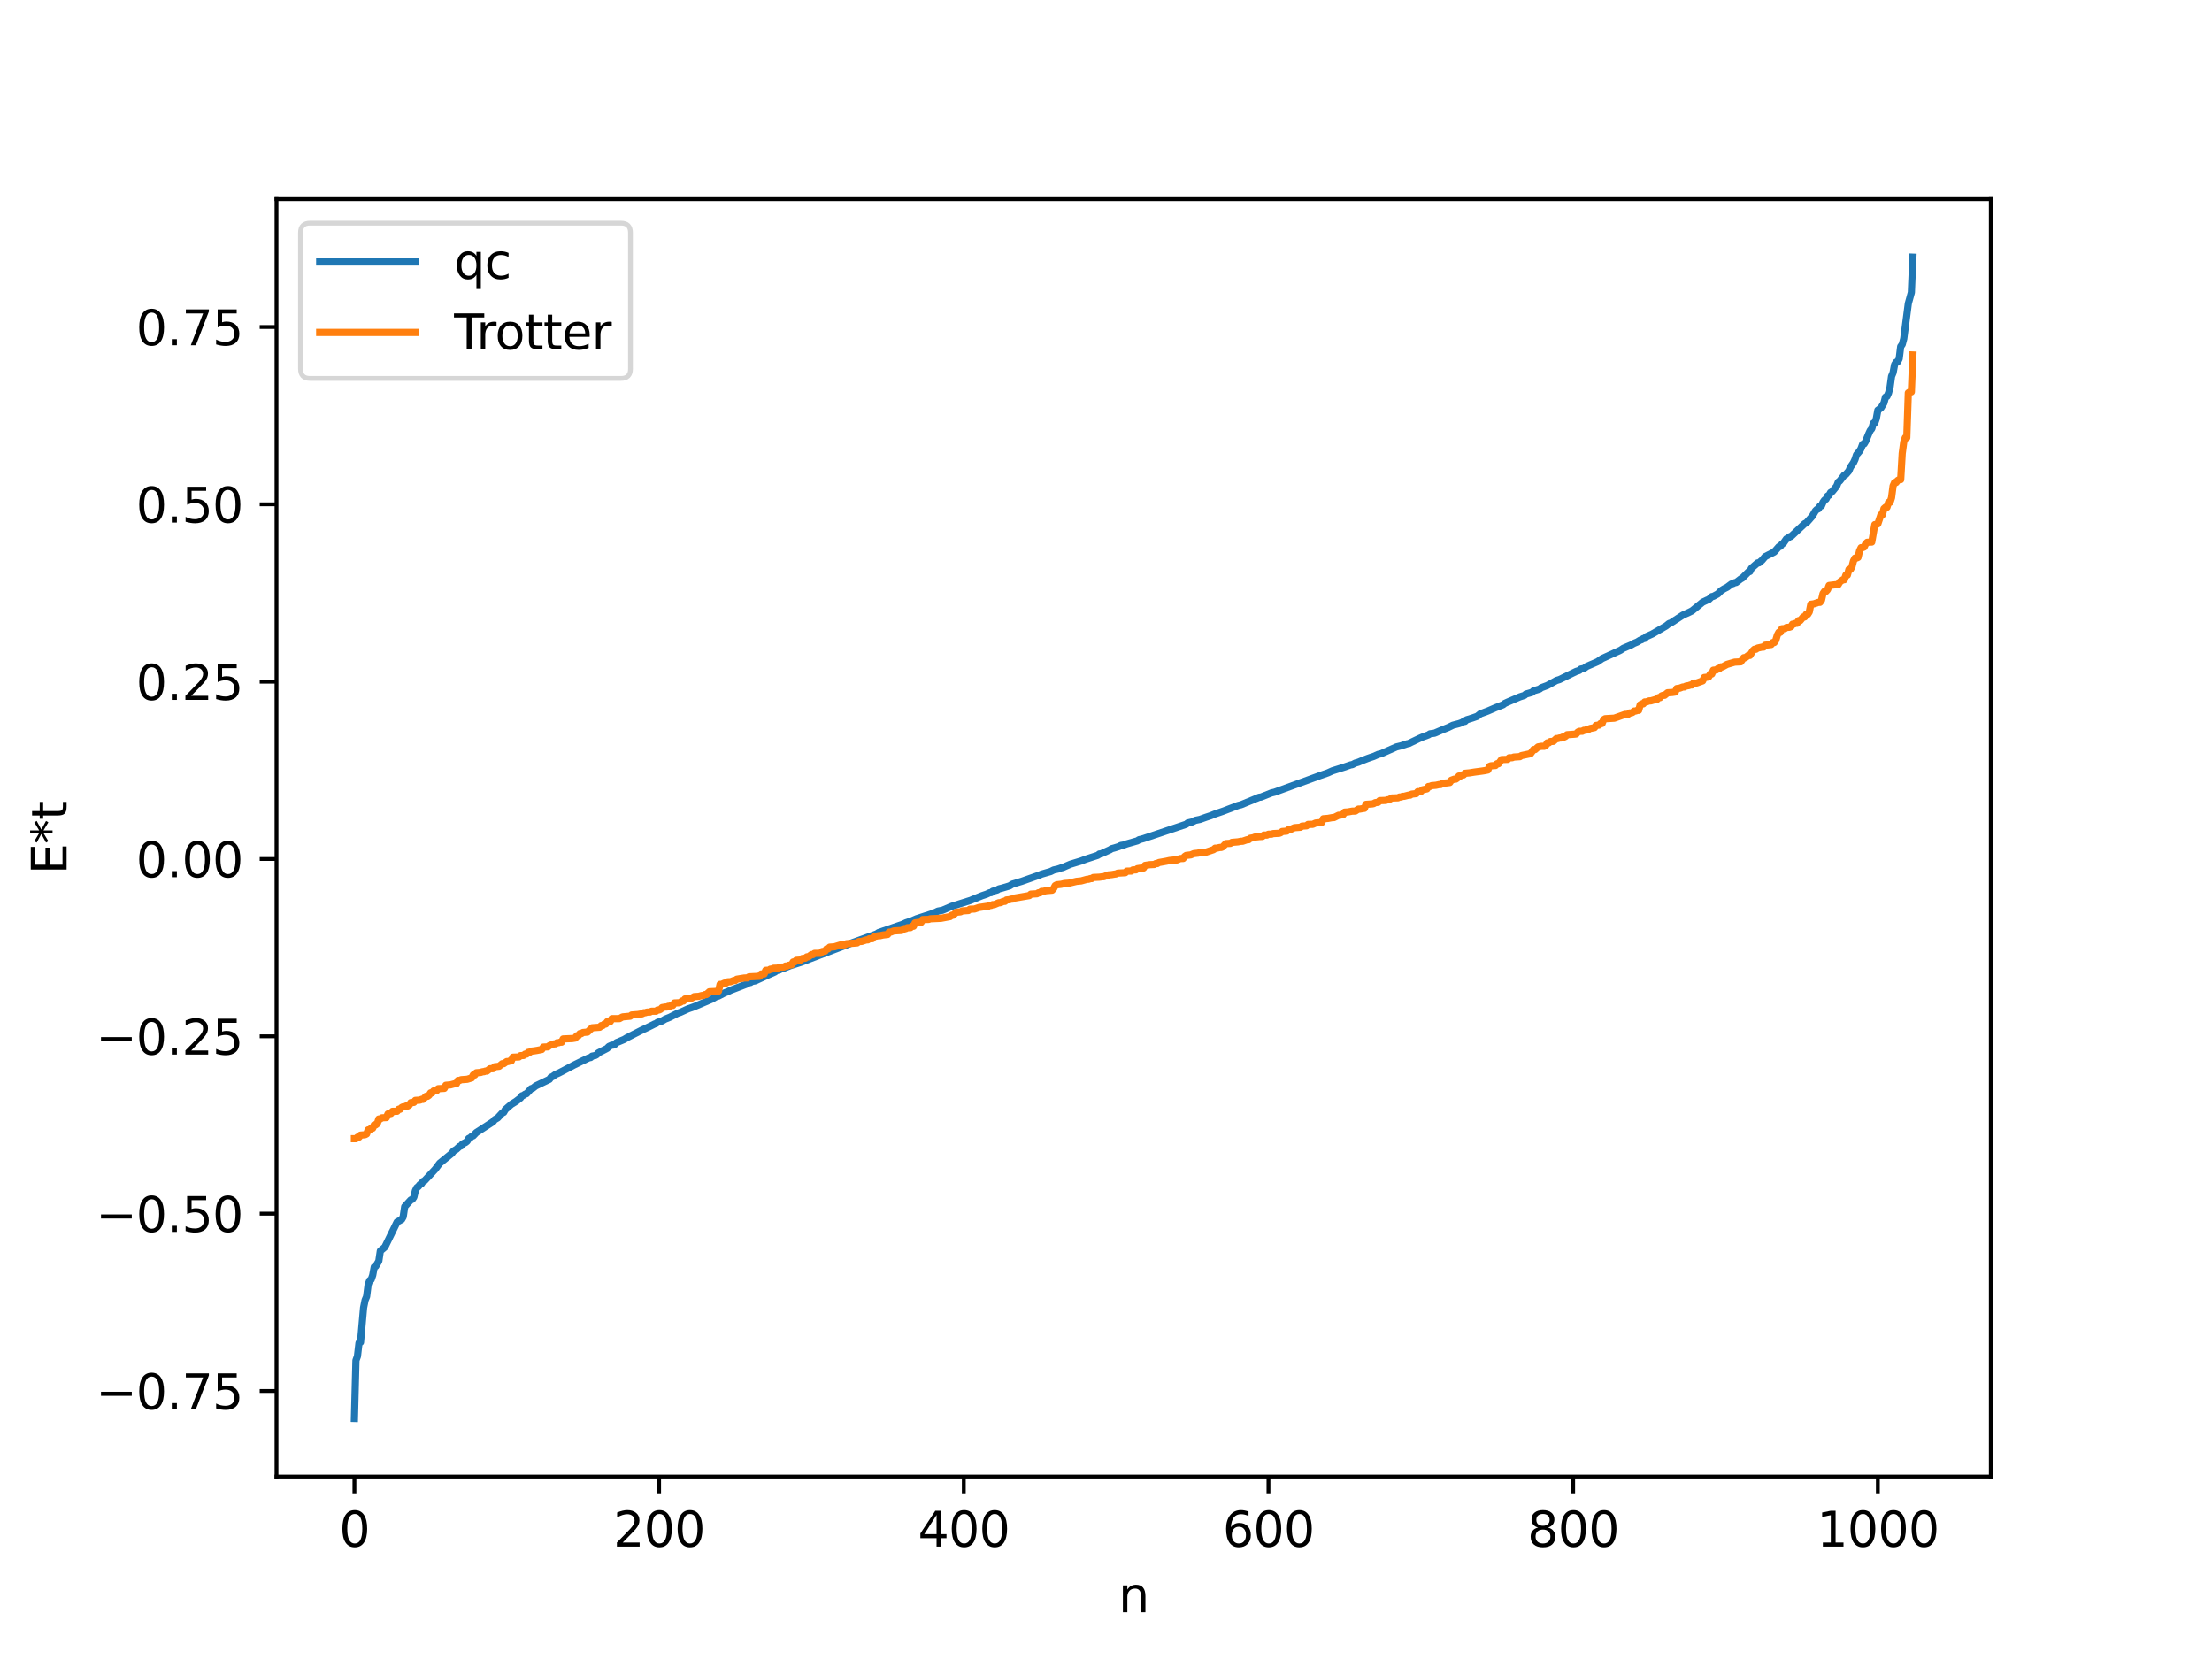 <?xml version="1.0" encoding="utf-8" standalone="no"?>
<!DOCTYPE svg PUBLIC "-//W3C//DTD SVG 1.1//EN"
  "http://www.w3.org/Graphics/SVG/1.1/DTD/svg11.dtd">
<svg xmlns:xlink="http://www.w3.org/1999/xlink" width="460.8pt" height="345.6pt" viewBox="0 0 460.8 345.6" xmlns="http://www.w3.org/2000/svg" version="1.1">
 <defs>
  <style type="text/css">*{stroke-linejoin: round; stroke-linecap: butt}</style>
 </defs>
 <g id="figure_1">
  <g id="patch_1">
   <path d="M 0 345.6 
L 460.8 345.6 
L 460.8 0 
L 0 0 
z
" style="fill: #ffffff"/>
  </g>
  <g id="axes_1">
   <g id="patch_2">
    <path d="M 57.6 307.584 
L 414.72 307.584 
L 414.72 41.472 
L 57.6 41.472 
z
" style="fill: #ffffff"/>
   </g>
   <g id="matplotlib.axis_1">
    <g id="xtick_1">
     <g id="line2d_1">
      <defs>
       <path id="me81e1625e4" d="M 0 0 
L 0 3.5 
" style="stroke: #000000; stroke-width: 0.8"/>
      </defs>
      <g>
       <use xlink:href="#me81e1625e4" x="73.833" y="307.584" style="stroke: #000000; stroke-width: 0.8"/>
      </g>
     </g>
     <g id="text_1">
      <!-- 0 -->
      <g transform="translate(70.651 322.182) scale(0.1 -0.1)">
       <defs>
        <path id="DejaVuSans-30" d="M 2034 4250 
Q 1547 4250 1301 3770 
Q 1056 3291 1056 2328 
Q 1056 1369 1301 889 
Q 1547 409 2034 409 
Q 2525 409 2770 889 
Q 3016 1369 3016 2328 
Q 3016 3291 2770 3770 
Q 2525 4250 2034 4250 
z
M 2034 4750 
Q 2819 4750 3233 4129 
Q 3647 3509 3647 2328 
Q 3647 1150 3233 529 
Q 2819 -91 2034 -91 
Q 1250 -91 836 529 
Q 422 1150 422 2328 
Q 422 3509 836 4129 
Q 1250 4750 2034 4750 
z
" transform="scale(0.016)"/>
       </defs>
       <use xlink:href="#DejaVuSans-30"/>
      </g>
     </g>
    </g>
    <g id="xtick_2">
     <g id="line2d_2">
      <g>
       <use xlink:href="#me81e1625e4" x="137.304" y="307.584" style="stroke: #000000; stroke-width: 0.8"/>
      </g>
     </g>
     <g id="text_2">
      <!-- 200 -->
      <g transform="translate(127.76 322.182) scale(0.1 -0.1)">
       <defs>
        <path id="DejaVuSans-32" d="M 1228 531 
L 3431 531 
L 3431 0 
L 469 0 
L 469 531 
Q 828 903 1448 1529 
Q 2069 2156 2228 2338 
Q 2531 2678 2651 2914 
Q 2772 3150 2772 3378 
Q 2772 3750 2511 3984 
Q 2250 4219 1831 4219 
Q 1534 4219 1204 4116 
Q 875 4013 500 3803 
L 500 4441 
Q 881 4594 1212 4672 
Q 1544 4750 1819 4750 
Q 2544 4750 2975 4387 
Q 3406 4025 3406 3419 
Q 3406 3131 3298 2873 
Q 3191 2616 2906 2266 
Q 2828 2175 2409 1742 
Q 1991 1309 1228 531 
z
" transform="scale(0.016)"/>
       </defs>
       <use xlink:href="#DejaVuSans-32"/>
       <use xlink:href="#DejaVuSans-30" x="63.623"/>
       <use xlink:href="#DejaVuSans-30" x="127.246"/>
      </g>
     </g>
    </g>
    <g id="xtick_3">
     <g id="line2d_3">
      <g>
       <use xlink:href="#me81e1625e4" x="200.775" y="307.584" style="stroke: #000000; stroke-width: 0.8"/>
      </g>
     </g>
     <g id="text_3">
      <!-- 400 -->
      <g transform="translate(191.231 322.182) scale(0.1 -0.1)">
       <defs>
        <path id="DejaVuSans-34" d="M 2419 4116 
L 825 1625 
L 2419 1625 
L 2419 4116 
z
M 2253 4666 
L 3047 4666 
L 3047 1625 
L 3713 1625 
L 3713 1100 
L 3047 1100 
L 3047 0 
L 2419 0 
L 2419 1100 
L 313 1100 
L 313 1709 
L 2253 4666 
z
" transform="scale(0.016)"/>
       </defs>
       <use xlink:href="#DejaVuSans-34"/>
       <use xlink:href="#DejaVuSans-30" x="63.623"/>
       <use xlink:href="#DejaVuSans-30" x="127.246"/>
      </g>
     </g>
    </g>
    <g id="xtick_4">
     <g id="line2d_4">
      <g>
       <use xlink:href="#me81e1625e4" x="264.246" y="307.584" style="stroke: #000000; stroke-width: 0.8"/>
      </g>
     </g>
     <g id="text_4">
      <!-- 600 -->
      <g transform="translate(254.702 322.182) scale(0.1 -0.1)">
       <defs>
        <path id="DejaVuSans-36" d="M 2113 2584 
Q 1688 2584 1439 2293 
Q 1191 2003 1191 1497 
Q 1191 994 1439 701 
Q 1688 409 2113 409 
Q 2538 409 2786 701 
Q 3034 994 3034 1497 
Q 3034 2003 2786 2293 
Q 2538 2584 2113 2584 
z
M 3366 4563 
L 3366 3988 
Q 3128 4100 2886 4159 
Q 2644 4219 2406 4219 
Q 1781 4219 1451 3797 
Q 1122 3375 1075 2522 
Q 1259 2794 1537 2939 
Q 1816 3084 2150 3084 
Q 2853 3084 3261 2657 
Q 3669 2231 3669 1497 
Q 3669 778 3244 343 
Q 2819 -91 2113 -91 
Q 1303 -91 875 529 
Q 447 1150 447 2328 
Q 447 3434 972 4092 
Q 1497 4750 2381 4750 
Q 2619 4750 2861 4703 
Q 3103 4656 3366 4563 
z
" transform="scale(0.016)"/>
       </defs>
       <use xlink:href="#DejaVuSans-36"/>
       <use xlink:href="#DejaVuSans-30" x="63.623"/>
       <use xlink:href="#DejaVuSans-30" x="127.246"/>
      </g>
     </g>
    </g>
    <g id="xtick_5">
     <g id="line2d_5">
      <g>
       <use xlink:href="#me81e1625e4" x="327.717" y="307.584" style="stroke: #000000; stroke-width: 0.8"/>
      </g>
     </g>
     <g id="text_5">
      <!-- 800 -->
      <g transform="translate(318.173 322.182) scale(0.1 -0.1)">
       <defs>
        <path id="DejaVuSans-38" d="M 2034 2216 
Q 1584 2216 1326 1975 
Q 1069 1734 1069 1313 
Q 1069 891 1326 650 
Q 1584 409 2034 409 
Q 2484 409 2743 651 
Q 3003 894 3003 1313 
Q 3003 1734 2745 1975 
Q 2488 2216 2034 2216 
z
M 1403 2484 
Q 997 2584 770 2862 
Q 544 3141 544 3541 
Q 544 4100 942 4425 
Q 1341 4750 2034 4750 
Q 2731 4750 3128 4425 
Q 3525 4100 3525 3541 
Q 3525 3141 3298 2862 
Q 3072 2584 2669 2484 
Q 3125 2378 3379 2068 
Q 3634 1759 3634 1313 
Q 3634 634 3220 271 
Q 2806 -91 2034 -91 
Q 1263 -91 848 271 
Q 434 634 434 1313 
Q 434 1759 690 2068 
Q 947 2378 1403 2484 
z
M 1172 3481 
Q 1172 3119 1398 2916 
Q 1625 2713 2034 2713 
Q 2441 2713 2670 2916 
Q 2900 3119 2900 3481 
Q 2900 3844 2670 4047 
Q 2441 4250 2034 4250 
Q 1625 4250 1398 4047 
Q 1172 3844 1172 3481 
z
" transform="scale(0.016)"/>
       </defs>
       <use xlink:href="#DejaVuSans-38"/>
       <use xlink:href="#DejaVuSans-30" x="63.623"/>
       <use xlink:href="#DejaVuSans-30" x="127.246"/>
      </g>
     </g>
    </g>
    <g id="xtick_6">
     <g id="line2d_6">
      <g>
       <use xlink:href="#me81e1625e4" x="391.188" y="307.584" style="stroke: #000000; stroke-width: 0.8"/>
      </g>
     </g>
     <g id="text_6">
      <!-- 1000 -->
      <g transform="translate(378.463 322.182) scale(0.1 -0.1)">
       <defs>
        <path id="DejaVuSans-31" d="M 794 531 
L 1825 531 
L 1825 4091 
L 703 3866 
L 703 4441 
L 1819 4666 
L 2450 4666 
L 2450 531 
L 3481 531 
L 3481 0 
L 794 0 
L 794 531 
z
" transform="scale(0.016)"/>
       </defs>
       <use xlink:href="#DejaVuSans-31"/>
       <use xlink:href="#DejaVuSans-30" x="63.623"/>
       <use xlink:href="#DejaVuSans-30" x="127.246"/>
       <use xlink:href="#DejaVuSans-30" x="190.869"/>
      </g>
     </g>
    </g>
    <g id="text_7">
     <!-- n -->
     <g transform="translate(232.991 335.861) scale(0.1 -0.1)">
      <defs>
       <path id="DejaVuSans-6e" d="M 3513 2113 
L 3513 0 
L 2938 0 
L 2938 2094 
Q 2938 2591 2744 2837 
Q 2550 3084 2163 3084 
Q 1697 3084 1428 2787 
Q 1159 2491 1159 1978 
L 1159 0 
L 581 0 
L 581 3500 
L 1159 3500 
L 1159 2956 
Q 1366 3272 1645 3428 
Q 1925 3584 2291 3584 
Q 2894 3584 3203 3211 
Q 3513 2838 3513 2113 
z
" transform="scale(0.016)"/>
      </defs>
      <use xlink:href="#DejaVuSans-6e"/>
     </g>
    </g>
   </g>
   <g id="matplotlib.axis_2">
    <g id="ytick_1">
     <g id="line2d_7">
      <defs>
       <path id="m8baa34115e" d="M 0 0 
L -3.5 0 
" style="stroke: #000000; stroke-width: 0.8"/>
      </defs>
      <g>
       <use xlink:href="#m8baa34115e" x="57.6" y="289.767" style="stroke: #000000; stroke-width: 0.8"/>
      </g>
     </g>
     <g id="text_8">
      <!-- −0.75 -->
      <g transform="translate(19.955 293.566) scale(0.1 -0.1)">
       <defs>
        <path id="DejaVuSans-2212" d="M 678 2272 
L 4684 2272 
L 4684 1741 
L 678 1741 
L 678 2272 
z
" transform="scale(0.016)"/>
        <path id="DejaVuSans-2e" d="M 684 794 
L 1344 794 
L 1344 0 
L 684 0 
L 684 794 
z
" transform="scale(0.016)"/>
        <path id="DejaVuSans-37" d="M 525 4666 
L 3525 4666 
L 3525 4397 
L 1831 0 
L 1172 0 
L 2766 4134 
L 525 4134 
L 525 4666 
z
" transform="scale(0.016)"/>
        <path id="DejaVuSans-35" d="M 691 4666 
L 3169 4666 
L 3169 4134 
L 1269 4134 
L 1269 2991 
Q 1406 3038 1543 3061 
Q 1681 3084 1819 3084 
Q 2600 3084 3056 2656 
Q 3513 2228 3513 1497 
Q 3513 744 3044 326 
Q 2575 -91 1722 -91 
Q 1428 -91 1123 -41 
Q 819 9 494 109 
L 494 744 
Q 775 591 1075 516 
Q 1375 441 1709 441 
Q 2250 441 2565 725 
Q 2881 1009 2881 1497 
Q 2881 1984 2565 2268 
Q 2250 2553 1709 2553 
Q 1456 2553 1204 2497 
Q 953 2441 691 2322 
L 691 4666 
z
" transform="scale(0.016)"/>
       </defs>
       <use xlink:href="#DejaVuSans-2212"/>
       <use xlink:href="#DejaVuSans-30" x="83.789"/>
       <use xlink:href="#DejaVuSans-2e" x="147.412"/>
       <use xlink:href="#DejaVuSans-37" x="179.199"/>
       <use xlink:href="#DejaVuSans-35" x="242.822"/>
      </g>
     </g>
    </g>
    <g id="ytick_2">
     <g id="line2d_8">
      <g>
       <use xlink:href="#m8baa34115e" x="57.6" y="252.825" style="stroke: #000000; stroke-width: 0.8"/>
      </g>
     </g>
     <g id="text_9">
      <!-- −0.50 -->
      <g transform="translate(19.955 256.625) scale(0.1 -0.1)">
       <use xlink:href="#DejaVuSans-2212"/>
       <use xlink:href="#DejaVuSans-30" x="83.789"/>
       <use xlink:href="#DejaVuSans-2e" x="147.412"/>
       <use xlink:href="#DejaVuSans-35" x="179.199"/>
       <use xlink:href="#DejaVuSans-30" x="242.822"/>
      </g>
     </g>
    </g>
    <g id="ytick_3">
     <g id="line2d_9">
      <g>
       <use xlink:href="#m8baa34115e" x="57.6" y="215.884" style="stroke: #000000; stroke-width: 0.8"/>
      </g>
     </g>
     <g id="text_10">
      <!-- −0.25 -->
      <g transform="translate(19.955 219.683) scale(0.1 -0.1)">
       <use xlink:href="#DejaVuSans-2212"/>
       <use xlink:href="#DejaVuSans-30" x="83.789"/>
       <use xlink:href="#DejaVuSans-2e" x="147.412"/>
       <use xlink:href="#DejaVuSans-32" x="179.199"/>
       <use xlink:href="#DejaVuSans-35" x="242.822"/>
      </g>
     </g>
    </g>
    <g id="ytick_4">
     <g id="line2d_10">
      <g>
       <use xlink:href="#m8baa34115e" x="57.6" y="178.943" style="stroke: #000000; stroke-width: 0.8"/>
      </g>
     </g>
     <g id="text_11">
      <!-- 0.00 -->
      <g transform="translate(28.334 182.742) scale(0.1 -0.1)">
       <use xlink:href="#DejaVuSans-30"/>
       <use xlink:href="#DejaVuSans-2e" x="63.623"/>
       <use xlink:href="#DejaVuSans-30" x="95.41"/>
       <use xlink:href="#DejaVuSans-30" x="159.033"/>
      </g>
     </g>
    </g>
    <g id="ytick_5">
     <g id="line2d_11">
      <g>
       <use xlink:href="#m8baa34115e" x="57.6" y="142.002" style="stroke: #000000; stroke-width: 0.8"/>
      </g>
     </g>
     <g id="text_12">
      <!-- 0.25 -->
      <g transform="translate(28.334 145.801) scale(0.1 -0.1)">
       <use xlink:href="#DejaVuSans-30"/>
       <use xlink:href="#DejaVuSans-2e" x="63.623"/>
       <use xlink:href="#DejaVuSans-32" x="95.41"/>
       <use xlink:href="#DejaVuSans-35" x="159.033"/>
      </g>
     </g>
    </g>
    <g id="ytick_6">
     <g id="line2d_12">
      <g>
       <use xlink:href="#m8baa34115e" x="57.6" y="105.06" style="stroke: #000000; stroke-width: 0.8"/>
      </g>
     </g>
     <g id="text_13">
      <!-- 0.50 -->
      <g transform="translate(28.334 108.86) scale(0.1 -0.1)">
       <use xlink:href="#DejaVuSans-30"/>
       <use xlink:href="#DejaVuSans-2e" x="63.623"/>
       <use xlink:href="#DejaVuSans-35" x="95.41"/>
       <use xlink:href="#DejaVuSans-30" x="159.033"/>
      </g>
     </g>
    </g>
    <g id="ytick_7">
     <g id="line2d_13">
      <g>
       <use xlink:href="#m8baa34115e" x="57.6" y="68.119" style="stroke: #000000; stroke-width: 0.8"/>
      </g>
     </g>
     <g id="text_14">
      <!-- 0.75 -->
      <g transform="translate(28.334 71.918) scale(0.1 -0.1)">
       <use xlink:href="#DejaVuSans-30"/>
       <use xlink:href="#DejaVuSans-2e" x="63.623"/>
       <use xlink:href="#DejaVuSans-37" x="95.41"/>
       <use xlink:href="#DejaVuSans-35" x="159.033"/>
      </g>
     </g>
    </g>
    <g id="text_15">
     <!-- E*t -->
     <g transform="translate(13.875 182.148) rotate(-90) scale(0.1 -0.1)">
      <defs>
       <path id="DejaVuSans-45" d="M 628 4666 
L 3578 4666 
L 3578 4134 
L 1259 4134 
L 1259 2753 
L 3481 2753 
L 3481 2222 
L 1259 2222 
L 1259 531 
L 3634 531 
L 3634 0 
L 628 0 
L 628 4666 
z
" transform="scale(0.016)"/>
       <path id="DejaVuSans-2a" d="M 3009 3897 
L 1888 3291 
L 3009 2681 
L 2828 2375 
L 1778 3009 
L 1778 1831 
L 1422 1831 
L 1422 3009 
L 372 2375 
L 191 2681 
L 1313 3291 
L 191 3897 
L 372 4206 
L 1422 3572 
L 1422 4750 
L 1778 4750 
L 1778 3572 
L 2828 4206 
L 3009 3897 
z
" transform="scale(0.016)"/>
       <path id="DejaVuSans-74" d="M 1172 4494 
L 1172 3500 
L 2356 3500 
L 2356 3053 
L 1172 3053 
L 1172 1153 
Q 1172 725 1289 603 
Q 1406 481 1766 481 
L 2356 481 
L 2356 0 
L 1766 0 
Q 1100 0 847 248 
Q 594 497 594 1153 
L 594 3053 
L 172 3053 
L 172 3500 
L 594 3500 
L 594 4494 
L 1172 4494 
z
" transform="scale(0.016)"/>
      </defs>
      <use xlink:href="#DejaVuSans-45"/>
      <use xlink:href="#DejaVuSans-2a" x="63.184"/>
      <use xlink:href="#DejaVuSans-74" x="113.184"/>
     </g>
    </g>
   </g>
   <g id="line2d_14">
    <path d="M 73.833 295.488 
L 74.15 283.398 
L 74.467 282.517 
L 74.785 279.751 
L 75.102 279.614 
L 75.737 272.42 
L 76.054 270.85 
L 76.372 270.087 
L 76.689 267.631 
L 77.006 266.756 
L 77.324 266.564 
L 77.641 265.65 
L 77.958 263.943 
L 78.276 263.793 
L 78.91 262.717 
L 79.228 260.592 
L 79.862 260.061 
L 80.18 259.781 
L 82.719 254.571 
L 83.671 254.046 
L 83.988 253.498 
L 84.305 251.371 
L 85.575 249.973 
L 85.892 249.846 
L 86.21 249.383 
L 86.527 248.049 
L 86.844 247.408 
L 87.162 247.167 
L 87.479 246.757 
L 87.796 246.596 
L 88.114 246.119 
L 88.431 245.976 
L 90.653 243.59 
L 91.605 242.318 
L 94.143 240.254 
L 94.461 239.791 
L 95.096 239.404 
L 95.73 238.817 
L 96.048 238.718 
L 96.365 238.293 
L 97 237.98 
L 97.317 237.723 
L 97.634 237.162 
L 97.952 237.027 
L 98.269 236.722 
L 98.586 236.602 
L 99.221 235.932 
L 102.712 233.674 
L 103.029 233.25 
L 103.664 232.888 
L 104.616 231.858 
L 104.934 231.721 
L 105.251 231.154 
L 106.52 230.046 
L 107.472 229.457 
L 108.424 228.727 
L 108.742 228.273 
L 109.059 228.186 
L 109.377 227.936 
L 109.694 227.835 
L 110.646 226.789 
L 110.963 226.717 
L 111.598 226.216 
L 114.454 224.847 
L 114.772 224.409 
L 115.089 224.282 
L 115.724 223.828 
L 116.358 223.555 
L 116.993 223.234 
L 119.532 221.889 
L 121.436 220.951 
L 122.705 220.355 
L 123.023 220.308 
L 123.34 220.012 
L 123.975 219.884 
L 124.292 219.711 
L 124.61 219.354 
L 126.196 218.541 
L 126.514 218.369 
L 126.831 218.009 
L 127.466 217.721 
L 127.783 217.704 
L 128.1 217.564 
L 128.418 217.206 
L 130.005 216.542 
L 130.639 216.156 
L 133.813 214.542 
L 134.765 214.104 
L 135.717 213.637 
L 136.352 213.315 
L 136.669 213.214 
L 136.986 212.967 
L 137.939 212.677 
L 138.573 212.298 
L 139.525 211.916 
L 141.112 211.101 
L 141.747 210.883 
L 143.334 210.161 
L 144.603 209.717 
L 148.411 208.093 
L 149.046 207.695 
L 149.681 207.49 
L 150.95 206.832 
L 151.585 206.59 
L 152.22 206.282 
L 155.393 205.065 
L 156.028 204.723 
L 156.345 204.671 
L 156.662 204.442 
L 157.297 204.338 
L 159.836 203.187 
L 161.423 202.488 
L 161.74 202.207 
L 162.375 202.061 
L 162.692 201.833 
L 163.327 201.691 
L 164.596 201.176 
L 166.818 200.474 
L 177.608 196.361 
L 182.686 194.53 
L 183.003 194.28 
L 188.081 192.532 
L 188.715 192.235 
L 189.985 191.804 
L 190.937 191.387 
L 191.889 191.079 
L 194.11 190.359 
L 194.428 190.161 
L 194.745 190.119 
L 195.38 189.803 
L 196.332 189.621 
L 198.236 188.807 
L 202.044 187.611 
L 204.583 186.591 
L 205.535 186.272 
L 206.17 185.973 
L 206.487 185.949 
L 206.805 185.664 
L 207.757 185.399 
L 208.074 185.177 
L 208.709 185.024 
L 210.296 184.555 
L 210.93 184.167 
L 212.834 183.599 
L 216.008 182.479 
L 216.325 182.392 
L 216.96 182.107 
L 218.864 181.555 
L 219.499 181.236 
L 220.451 181.024 
L 221.086 180.786 
L 221.403 180.727 
L 222.038 180.441 
L 222.99 180.033 
L 225.211 179.359 
L 226.163 178.996 
L 228.702 178.173 
L 229.02 177.902 
L 229.337 177.885 
L 231.241 177.015 
L 231.558 176.802 
L 232.193 176.632 
L 233.145 176.332 
L 233.462 176.133 
L 234.097 176.027 
L 234.732 175.794 
L 236.953 175.157 
L 237.271 174.93 
L 238.223 174.687 
L 241.396 173.622 
L 247.109 171.705 
L 247.426 171.436 
L 248.378 171.216 
L 249.013 170.895 
L 249.965 170.698 
L 251.234 170.246 
L 252.186 169.935 
L 253.139 169.553 
L 254.725 169.011 
L 257.899 167.801 
L 258.534 167.645 
L 262.342 166.077 
L 262.659 166.054 
L 264.881 165.176 
L 265.515 165.028 
L 275.036 161.553 
L 276.623 161.002 
L 277.575 160.574 
L 279.796 159.881 
L 281.383 159.337 
L 281.7 159.291 
L 282.335 158.962 
L 282.97 158.779 
L 283.605 158.508 
L 284.874 158.012 
L 285.509 157.789 
L 286.143 157.581 
L 287.096 157.159 
L 287.73 157.003 
L 290.904 155.598 
L 291.856 155.369 
L 293.125 154.95 
L 293.443 154.9 
L 295.664 153.834 
L 296.299 153.555 
L 297.568 153.088 
L 297.886 152.87 
L 298.838 152.734 
L 300.424 152.051 
L 301.694 151.546 
L 302.646 151.082 
L 303.281 150.912 
L 303.915 150.751 
L 304.55 150.525 
L 304.867 150.312 
L 305.185 150.279 
L 305.502 149.952 
L 306.772 149.556 
L 307.724 149.221 
L 308.358 148.706 
L 309.945 148.12 
L 311.532 147.431 
L 313.119 146.816 
L 313.436 146.55 
L 314.071 146.257 
L 316.61 145.17 
L 317.244 144.967 
L 317.562 144.871 
L 317.879 144.584 
L 318.514 144.412 
L 319.148 144.224 
L 319.466 143.913 
L 320.1 143.73 
L 320.735 143.539 
L 321.053 143.274 
L 322.322 142.804 
L 324.226 141.76 
L 324.861 141.567 
L 328.352 139.869 
L 328.986 139.666 
L 329.304 139.384 
L 329.939 139.266 
L 330.573 138.813 
L 332.795 137.853 
L 333.747 137.193 
L 337.555 135.461 
L 338.19 135.039 
L 339.777 134.371 
L 340.411 134.01 
L 341.046 133.75 
L 341.681 133.356 
L 341.998 133.264 
L 342.315 133.028 
L 342.633 132.998 
L 342.95 132.634 
L 344.22 132.059 
L 347.076 130.394 
L 347.71 129.878 
L 348.028 129.791 
L 350.567 128.137 
L 351.201 127.855 
L 351.836 127.57 
L 352.471 127.253 
L 354.692 125.446 
L 355.644 124.996 
L 355.962 124.892 
L 356.596 124.282 
L 356.914 124.23 
L 357.866 123.715 
L 358.5 123.063 
L 359.135 122.661 
L 359.77 122.34 
L 360.722 121.632 
L 361.039 121.563 
L 361.357 121.377 
L 361.674 121.335 
L 362.626 120.597 
L 362.943 120.431 
L 364.213 119.158 
L 364.53 119.049 
L 364.848 118.387 
L 366.117 117.276 
L 366.434 117.246 
L 367.069 116.702 
L 367.704 115.952 
L 369.608 114.981 
L 370.56 113.894 
L 370.877 113.807 
L 371.195 113.356 
L 371.512 113.163 
L 372.147 112.255 
L 372.464 112.145 
L 372.781 111.828 
L 373.099 111.752 
L 375.955 109.068 
L 376.272 108.959 
L 377.542 107.513 
L 378.177 106.434 
L 378.494 106.118 
L 378.811 105.996 
L 379.129 105.434 
L 379.446 105.369 
L 379.763 104.634 
L 380.081 104.182 
L 380.398 103.974 
L 380.715 103.325 
L 381.033 103.17 
L 381.35 102.591 
L 381.667 102.428 
L 382.62 101.254 
L 382.937 100.434 
L 383.254 100.19 
L 384.206 98.964 
L 384.524 98.829 
L 385.158 98.091 
L 385.476 97.325 
L 386.11 96.396 
L 386.428 95.719 
L 386.745 94.731 
L 387.38 93.982 
L 387.697 93.423 
L 388.015 92.549 
L 388.332 92.461 
L 388.649 91.929 
L 389.284 90.375 
L 389.601 89.685 
L 389.919 89.314 
L 390.236 88.186 
L 390.553 88.088 
L 390.871 87.201 
L 391.188 85.451 
L 391.823 84.997 
L 392.458 83.948 
L 392.775 82.714 
L 393.092 82.57 
L 393.41 81.87 
L 393.727 80.674 
L 394.044 78.394 
L 394.362 77.639 
L 394.679 75.951 
L 394.996 75.456 
L 395.314 75.352 
L 395.631 74.731 
L 395.948 72.188 
L 396.266 71.752 
L 396.583 70.55 
L 397.535 63.228 
L 398.17 60.916 
L 398.487 53.568 
L 398.487 53.568 
" clip-path="url(#p223c6671ab)" style="fill: none; stroke: #1f77b4; stroke-width: 1.5; stroke-linecap: square"/>
   </g>
   <g id="line2d_15">
    <path d="M 73.833 237.206 
L 74.15 237.206 
L 74.467 236.891 
L 74.785 236.891 
L 75.102 236.461 
L 76.054 236.38 
L 76.372 236.211 
L 76.689 235.375 
L 77.006 235.375 
L 77.324 235.028 
L 77.641 235.028 
L 77.958 234.332 
L 78.276 234.332 
L 78.593 234.083 
L 78.91 233.108 
L 79.228 233.108 
L 79.545 232.864 
L 80.497 232.811 
L 80.815 232.052 
L 81.449 231.958 
L 81.767 231.507 
L 82.719 231.496 
L 83.036 231.074 
L 83.353 231.074 
L 83.671 230.708 
L 83.988 230.56 
L 84.305 230.56 
L 84.623 230.396 
L 84.94 230.396 
L 85.258 230.206 
L 85.575 229.705 
L 86.21 229.65 
L 86.527 229.233 
L 87.479 229.18 
L 87.796 229.025 
L 88.114 229.025 
L 88.748 228.387 
L 89.066 228.387 
L 89.383 228.167 
L 89.7 227.663 
L 90.018 227.663 
L 90.335 227.262 
L 90.97 227.199 
L 91.287 226.794 
L 92.557 226.73 
L 92.874 226.081 
L 93.826 225.999 
L 94.778 225.745 
L 95.096 225.745 
L 95.413 225.083 
L 95.73 225.083 
L 96.048 224.926 
L 97.317 224.833 
L 98.269 224.547 
L 98.586 223.943 
L 98.904 223.943 
L 99.221 223.481 
L 100.173 223.405 
L 100.491 223.265 
L 100.808 223.265 
L 101.125 223.124 
L 101.443 223.124 
L 102.077 222.635 
L 102.712 222.627 
L 103.029 222.231 
L 103.981 222.131 
L 104.616 221.591 
L 104.934 221.591 
L 105.568 221.143 
L 105.886 221.143 
L 106.203 221.005 
L 106.52 221.005 
L 106.838 220.234 
L 108.107 220.184 
L 108.424 219.91 
L 109.059 219.875 
L 109.377 219.592 
L 109.694 219.592 
L 110.011 219.227 
L 110.329 219.227 
L 110.646 218.987 
L 111.281 218.916 
L 111.915 218.814 
L 112.867 218.628 
L 113.185 218.126 
L 114.137 218.086 
L 114.454 217.817 
L 115.406 217.457 
L 115.724 217.457 
L 116.041 217.226 
L 116.358 217.226 
L 116.676 217.107 
L 116.993 217.107 
L 117.31 216.433 
L 119.215 216.352 
L 119.849 216.249 
L 120.167 215.768 
L 120.484 215.768 
L 120.801 215.32 
L 121.119 215.32 
L 121.436 215.093 
L 122.388 215.007 
L 123.34 214.111 
L 124.927 213.997 
L 125.244 213.646 
L 125.562 213.646 
L 125.879 213.329 
L 126.196 213.329 
L 126.514 212.829 
L 127.148 212.798 
L 127.466 212.204 
L 129.053 212.194 
L 129.687 211.839 
L 131.274 211.694 
L 131.591 211.443 
L 132.861 211.345 
L 133.813 211.186 
L 134.13 210.967 
L 134.448 210.967 
L 134.765 210.844 
L 135.4 210.827 
L 135.717 210.656 
L 136.669 210.653 
L 136.986 210.399 
L 137.304 210.399 
L 137.621 210.25 
L 137.939 209.894 
L 138.573 209.784 
L 138.891 209.784 
L 139.208 209.632 
L 139.525 209.632 
L 139.843 209.445 
L 140.16 209.445 
L 140.477 208.94 
L 141.429 208.899 
L 141.747 208.798 
L 142.064 208.532 
L 142.381 208.532 
L 142.699 208.101 
L 143.968 207.994 
L 144.603 207.618 
L 145.555 207.558 
L 146.19 207.386 
L 146.507 207.386 
L 146.824 207.193 
L 147.142 207.193 
L 147.777 206.6 
L 149.363 206.528 
L 149.681 206.479 
L 149.998 205.071 
L 150.315 205.071 
L 150.95 204.786 
L 151.267 204.786 
L 151.585 204.537 
L 152.22 204.506 
L 152.854 204.257 
L 153.172 204.257 
L 153.489 203.99 
L 154.441 203.831 
L 155.076 203.733 
L 155.71 203.719 
L 156.028 203.493 
L 158.249 203.379 
L 158.567 202.899 
L 159.201 202.892 
L 159.519 202.135 
L 160.153 202.114 
L 160.471 201.89 
L 160.788 201.887 
L 161.105 201.712 
L 162.058 201.678 
L 162.375 201.486 
L 163.327 201.449 
L 163.644 201.248 
L 163.962 201.248 
L 164.279 201.09 
L 164.914 200.988 
L 165.231 200.391 
L 165.548 200.391 
L 165.866 200.059 
L 166.818 199.986 
L 167.135 199.673 
L 167.77 199.603 
L 168.087 199.329 
L 168.405 199.329 
L 169.039 198.855 
L 169.357 198.855 
L 169.674 198.605 
L 170.943 198.585 
L 171.261 198.227 
L 171.896 198.125 
L 172.213 197.66 
L 172.53 197.66 
L 172.848 197.303 
L 173.8 197.236 
L 175.069 196.854 
L 176.021 196.815 
L 176.339 196.596 
L 178.56 196.423 
L 178.877 196.148 
L 179.512 196.106 
L 180.464 195.794 
L 180.781 195.794 
L 181.099 195.554 
L 181.734 195.537 
L 182.051 195.112 
L 183.003 194.923 
L 183.32 194.923 
L 183.955 194.774 
L 184.907 194.665 
L 185.224 194.181 
L 185.542 194.181 
L 186.177 193.928 
L 187.763 193.834 
L 188.081 193.732 
L 188.398 193.437 
L 188.715 193.437 
L 189.033 193.252 
L 189.667 193.245 
L 189.985 192.95 
L 190.302 192.95 
L 190.62 192.251 
L 191.254 192.166 
L 191.889 192.132 
L 192.206 191.557 
L 193.476 191.525 
L 193.793 191.398 
L 196.015 191.298 
L 197.919 190.94 
L 198.236 190.66 
L 198.553 190.66 
L 199.188 190.043 
L 200.14 189.943 
L 200.458 189.759 
L 201.727 189.674 
L 202.044 189.397 
L 202.996 189.366 
L 203.948 189.047 
L 205.535 188.811 
L 205.853 188.811 
L 206.17 188.612 
L 206.487 188.612 
L 206.805 188.448 
L 207.122 188.448 
L 208.074 188.051 
L 208.391 188.051 
L 209.026 187.769 
L 209.343 187.769 
L 209.661 187.484 
L 210.296 187.422 
L 210.613 187.303 
L 210.93 187.303 
L 211.248 187.11 
L 214.421 186.571 
L 214.739 186.265 
L 216.008 186.195 
L 216.325 185.983 
L 216.643 185.983 
L 216.96 185.701 
L 217.277 185.701 
L 217.912 185.549 
L 219.181 185.442 
L 219.499 185.081 
L 219.816 184.493 
L 220.134 184.316 
L 221.086 184.212 
L 221.72 184.053 
L 222.672 183.982 
L 224.259 183.604 
L 225.211 183.512 
L 226.481 183.165 
L 226.798 183.165 
L 227.115 183.019 
L 227.433 183.019 
L 227.75 182.793 
L 229.02 182.732 
L 229.654 182.644 
L 229.972 182.635 
L 230.289 182.477 
L 230.606 182.477 
L 230.924 182.256 
L 231.558 182.206 
L 232.193 182.095 
L 232.51 182.06 
L 232.828 181.892 
L 234.415 181.804 
L 234.732 181.476 
L 235.684 181.453 
L 236.001 181.219 
L 236.636 181.204 
L 236.953 180.958 
L 237.588 180.861 
L 238.223 180.821 
L 238.54 180.281 
L 239.492 180.133 
L 240.444 180.088 
L 240.762 179.9 
L 241.079 179.9 
L 241.396 179.691 
L 242.983 179.407 
L 243.618 179.262 
L 244.57 179.159 
L 245.205 179.146 
L 245.839 178.858 
L 246.474 178.842 
L 246.791 178.41 
L 247.109 178.197 
L 248.061 178.088 
L 248.696 177.821 
L 249.648 177.716 
L 249.965 177.568 
L 251.234 177.525 
L 252.821 176.991 
L 253.139 176.689 
L 253.456 176.689 
L 254.091 176.546 
L 254.408 176.546 
L 254.725 176.399 
L 255.36 175.738 
L 256.312 175.689 
L 256.629 175.482 
L 257.899 175.373 
L 258.534 175.249 
L 258.851 175.249 
L 259.803 174.921 
L 260.12 174.921 
L 260.438 174.626 
L 261.072 174.518 
L 261.39 174.382 
L 262.342 174.275 
L 262.977 174.247 
L 263.294 173.958 
L 263.929 173.957 
L 264.246 173.783 
L 264.881 173.779 
L 265.198 173.654 
L 266.467 173.587 
L 266.785 173.473 
L 267.102 173.215 
L 268.054 173.138 
L 268.372 172.854 
L 268.689 172.854 
L 269.641 172.425 
L 270.91 172.331 
L 271.228 172.095 
L 272.18 172.027 
L 272.497 171.737 
L 273.449 171.724 
L 274.084 171.448 
L 275.036 171.366 
L 275.353 171.311 
L 275.671 170.563 
L 276.623 170.487 
L 277.575 170.311 
L 277.892 170.311 
L 278.844 169.836 
L 279.162 169.836 
L 279.479 169.706 
L 279.796 169.706 
L 280.114 169.185 
L 280.748 169.146 
L 281.7 168.976 
L 282.335 168.962 
L 282.97 168.548 
L 283.287 168.548 
L 283.922 168.435 
L 284.239 168.392 
L 284.557 167.559 
L 285.826 167.473 
L 286.143 167.413 
L 286.461 167.213 
L 287.096 167.124 
L 287.413 166.785 
L 288.682 166.736 
L 289 166.609 
L 289.317 166.609 
L 289.952 166.237 
L 291.221 166.199 
L 291.539 166.034 
L 291.856 166.034 
L 292.173 165.888 
L 292.491 165.888 
L 293.443 165.643 
L 293.76 165.643 
L 294.077 165.434 
L 295.029 165.323 
L 295.347 164.92 
L 295.981 164.902 
L 296.299 164.545 
L 297.251 164.337 
L 297.568 163.84 
L 297.886 163.84 
L 298.203 163.664 
L 299.155 163.58 
L 299.79 163.439 
L 300.107 163.439 
L 300.424 163.175 
L 301.377 163.095 
L 302.011 163.012 
L 302.329 162.536 
L 302.963 162.301 
L 303.281 162.301 
L 303.598 162.08 
L 303.915 161.665 
L 304.233 161.665 
L 304.55 161.441 
L 304.867 161.441 
L 305.185 161.092 
L 306.137 161.003 
L 307.089 160.848 
L 308.676 160.634 
L 309.31 160.537 
L 309.945 160.407 
L 310.262 159.666 
L 310.58 159.531 
L 311.532 159.469 
L 311.849 159.099 
L 312.167 159.099 
L 312.801 158.234 
L 314.071 158.192 
L 314.388 157.857 
L 315.023 157.85 
L 315.34 157.707 
L 316.61 157.626 
L 316.927 157.406 
L 318.831 157.008 
L 319.466 156.152 
L 319.783 156.152 
L 320.418 155.591 
L 321.053 155.475 
L 321.687 155.465 
L 322.005 155.298 
L 322.322 154.751 
L 322.639 154.751 
L 322.957 154.476 
L 323.591 154.429 
L 324.226 153.86 
L 324.543 153.86 
L 324.861 153.733 
L 325.178 153.733 
L 325.496 153.556 
L 325.813 153.556 
L 326.13 153.4 
L 326.448 153.057 
L 328.034 152.946 
L 328.352 152.906 
L 328.669 152.523 
L 328.986 152.35 
L 329.621 152.335 
L 329.939 152.137 
L 330.256 152.137 
L 330.573 151.975 
L 330.891 151.975 
L 331.208 151.764 
L 332.16 151.581 
L 332.477 151.117 
L 333.112 151.051 
L 333.429 150.713 
L 333.747 150.713 
L 334.064 149.913 
L 334.381 149.722 
L 336.286 149.608 
L 338.507 148.825 
L 339.142 148.816 
L 339.459 148.529 
L 339.777 148.529 
L 340.094 148.411 
L 340.411 148.125 
L 340.729 148.125 
L 341.046 147.981 
L 341.363 147.981 
L 341.681 146.826 
L 341.998 146.633 
L 342.315 146.633 
L 342.633 146.227 
L 342.95 146.227 
L 343.585 146.001 
L 343.902 146.001 
L 344.854 145.726 
L 345.172 145.711 
L 345.489 145.338 
L 345.806 145.338 
L 346.124 144.973 
L 346.441 144.846 
L 346.758 144.846 
L 347.393 144.316 
L 348.345 144.259 
L 348.98 144.159 
L 349.297 143.442 
L 349.932 143.351 
L 350.567 143.108 
L 350.884 143.108 
L 351.201 142.924 
L 351.836 142.813 
L 352.153 142.689 
L 352.471 142.689 
L 352.788 142.299 
L 353.423 142.29 
L 354.692 141.839 
L 355.01 141.143 
L 355.644 141.071 
L 355.962 140.988 
L 356.279 140.405 
L 356.596 140.405 
L 356.914 139.615 
L 357.548 139.558 
L 357.866 139.289 
L 358.183 139.289 
L 358.5 138.925 
L 358.818 138.925 
L 359.77 138.406 
L 361.357 137.939 
L 362.626 137.873 
L 363.261 137.012 
L 363.578 137.012 
L 364.213 136.535 
L 364.53 136.535 
L 365.165 135.541 
L 365.482 135.248 
L 365.8 135.248 
L 366.117 135.012 
L 367.069 134.803 
L 367.386 134.803 
L 367.704 134.413 
L 368.973 134.271 
L 369.291 133.851 
L 369.608 133.851 
L 369.925 133.391 
L 370.243 132.313 
L 370.56 131.719 
L 370.877 131.719 
L 371.195 130.984 
L 371.829 130.937 
L 372.147 130.712 
L 372.781 130.663 
L 373.099 130.543 
L 373.416 130.021 
L 373.734 129.994 
L 374.051 129.837 
L 374.368 129.837 
L 374.686 129.283 
L 375.003 129.283 
L 375.638 128.523 
L 375.955 128.523 
L 376.272 127.965 
L 376.59 127.965 
L 376.907 127.465 
L 377.224 125.88 
L 377.859 125.795 
L 378.811 125.473 
L 379.129 125.473 
L 379.446 125.055 
L 379.763 123.646 
L 380.081 123.185 
L 380.398 123.185 
L 380.715 122.838 
L 381.033 121.966 
L 381.667 121.887 
L 382.302 121.812 
L 382.937 121.777 
L 383.254 121.233 
L 383.889 120.765 
L 384.206 120.765 
L 384.524 119.798 
L 384.841 119.798 
L 385.158 118.636 
L 385.476 118.636 
L 385.793 118.062 
L 386.11 116.855 
L 386.428 116.255 
L 386.745 116.255 
L 387.062 116.111 
L 387.38 114.739 
L 387.697 114.089 
L 388.015 114.089 
L 388.332 113.961 
L 388.649 113.286 
L 388.967 112.966 
L 389.919 112.919 
L 390.553 109.283 
L 390.871 109.283 
L 391.188 109.129 
L 391.823 107.236 
L 392.14 107.236 
L 392.458 105.955 
L 392.775 105.676 
L 393.092 105.676 
L 393.41 104.655 
L 393.727 104.655 
L 394.044 103.676 
L 394.362 101.217 
L 394.679 100.512 
L 394.996 100.512 
L 395.314 100.087 
L 395.631 99.911 
L 395.948 99.911 
L 396.266 94.459 
L 396.583 92.075 
L 396.9 91.17 
L 397.218 91.17 
L 397.535 81.836 
L 397.853 81.629 
L 398.17 81.629 
L 398.487 73.949 
L 398.487 73.949 
" clip-path="url(#p223c6671ab)" style="fill: none; stroke: #ff7f0e; stroke-width: 1.5; stroke-linecap: square"/>
   </g>
   <g id="patch_3">
    <path d="M 57.6 307.584 
L 57.6 41.472 
" style="fill: none; stroke: #000000; stroke-width: 0.8; stroke-linejoin: miter; stroke-linecap: square"/>
   </g>
   <g id="patch_4">
    <path d="M 414.72 307.584 
L 414.72 41.472 
" style="fill: none; stroke: #000000; stroke-width: 0.8; stroke-linejoin: miter; stroke-linecap: square"/>
   </g>
   <g id="patch_5">
    <path d="M 57.6 307.584 
L 414.72 307.584 
" style="fill: none; stroke: #000000; stroke-width: 0.8; stroke-linejoin: miter; stroke-linecap: square"/>
   </g>
   <g id="patch_6">
    <path d="M 57.6 41.472 
L 414.72 41.472 
" style="fill: none; stroke: #000000; stroke-width: 0.8; stroke-linejoin: miter; stroke-linecap: square"/>
   </g>
   <g id="legend_1">
    <g id="patch_7">
     <path d="M 64.6 78.828 
L 129.342 78.828 
Q 131.342 78.828 131.342 76.828 
L 131.342 48.472 
Q 131.342 46.472 129.342 46.472 
L 64.6 46.472 
Q 62.6 46.472 62.6 48.472 
L 62.6 76.828 
Q 62.6 78.828 64.6 78.828 
z
" style="fill: #ffffff; opacity: 0.8; stroke: #cccccc; stroke-linejoin: miter"/>
    </g>
    <g id="line2d_16">
     <path d="M 66.6 54.57 
L 76.6 54.57 
L 86.6 54.57 
" style="fill: none; stroke: #1f77b4; stroke-width: 1.5; stroke-linecap: square"/>
    </g>
    <g id="text_16">
     <!-- qc -->
     <g transform="translate(94.6 58.07) scale(0.1 -0.1)">
      <defs>
       <path id="DejaVuSans-71" d="M 947 1747 
Q 947 1113 1208 752 
Q 1469 391 1925 391 
Q 2381 391 2643 752 
Q 2906 1113 2906 1747 
Q 2906 2381 2643 2742 
Q 2381 3103 1925 3103 
Q 1469 3103 1208 2742 
Q 947 2381 947 1747 
z
M 2906 525 
Q 2725 213 2448 61 
Q 2172 -91 1784 -91 
Q 1150 -91 751 415 
Q 353 922 353 1747 
Q 353 2572 751 3078 
Q 1150 3584 1784 3584 
Q 2172 3584 2448 3432 
Q 2725 3281 2906 2969 
L 2906 3500 
L 3481 3500 
L 3481 -1331 
L 2906 -1331 
L 2906 525 
z
" transform="scale(0.016)"/>
       <path id="DejaVuSans-63" d="M 3122 3366 
L 3122 2828 
Q 2878 2963 2633 3030 
Q 2388 3097 2138 3097 
Q 1578 3097 1268 2742 
Q 959 2388 959 1747 
Q 959 1106 1268 751 
Q 1578 397 2138 397 
Q 2388 397 2633 464 
Q 2878 531 3122 666 
L 3122 134 
Q 2881 22 2623 -34 
Q 2366 -91 2075 -91 
Q 1284 -91 818 406 
Q 353 903 353 1747 
Q 353 2603 823 3093 
Q 1294 3584 2113 3584 
Q 2378 3584 2631 3529 
Q 2884 3475 3122 3366 
z
" transform="scale(0.016)"/>
      </defs>
      <use xlink:href="#DejaVuSans-71"/>
      <use xlink:href="#DejaVuSans-63" x="63.477"/>
     </g>
    </g>
    <g id="line2d_17">
     <path d="M 66.6 69.249 
L 76.6 69.249 
L 86.6 69.249 
" style="fill: none; stroke: #ff7f0e; stroke-width: 1.5; stroke-linecap: square"/>
    </g>
    <g id="text_17">
     <!-- Trotter -->
     <g transform="translate(94.6 72.749) scale(0.1 -0.1)">
      <defs>
       <path id="DejaVuSans-54" d="M -19 4666 
L 3928 4666 
L 3928 4134 
L 2272 4134 
L 2272 0 
L 1638 0 
L 1638 4134 
L -19 4134 
L -19 4666 
z
" transform="scale(0.016)"/>
       <path id="DejaVuSans-72" d="M 2631 2963 
Q 2534 3019 2420 3045 
Q 2306 3072 2169 3072 
Q 1681 3072 1420 2755 
Q 1159 2438 1159 1844 
L 1159 0 
L 581 0 
L 581 3500 
L 1159 3500 
L 1159 2956 
Q 1341 3275 1631 3429 
Q 1922 3584 2338 3584 
Q 2397 3584 2469 3576 
Q 2541 3569 2628 3553 
L 2631 2963 
z
" transform="scale(0.016)"/>
       <path id="DejaVuSans-6f" d="M 1959 3097 
Q 1497 3097 1228 2736 
Q 959 2375 959 1747 
Q 959 1119 1226 758 
Q 1494 397 1959 397 
Q 2419 397 2687 759 
Q 2956 1122 2956 1747 
Q 2956 2369 2687 2733 
Q 2419 3097 1959 3097 
z
M 1959 3584 
Q 2709 3584 3137 3096 
Q 3566 2609 3566 1747 
Q 3566 888 3137 398 
Q 2709 -91 1959 -91 
Q 1206 -91 779 398 
Q 353 888 353 1747 
Q 353 2609 779 3096 
Q 1206 3584 1959 3584 
z
" transform="scale(0.016)"/>
       <path id="DejaVuSans-65" d="M 3597 1894 
L 3597 1613 
L 953 1613 
Q 991 1019 1311 708 
Q 1631 397 2203 397 
Q 2534 397 2845 478 
Q 3156 559 3463 722 
L 3463 178 
Q 3153 47 2828 -22 
Q 2503 -91 2169 -91 
Q 1331 -91 842 396 
Q 353 884 353 1716 
Q 353 2575 817 3079 
Q 1281 3584 2069 3584 
Q 2775 3584 3186 3129 
Q 3597 2675 3597 1894 
z
M 3022 2063 
Q 3016 2534 2758 2815 
Q 2500 3097 2075 3097 
Q 1594 3097 1305 2825 
Q 1016 2553 972 2059 
L 3022 2063 
z
" transform="scale(0.016)"/>
      </defs>
      <use xlink:href="#DejaVuSans-54"/>
      <use xlink:href="#DejaVuSans-72" x="46.334"/>
      <use xlink:href="#DejaVuSans-6f" x="85.197"/>
      <use xlink:href="#DejaVuSans-74" x="146.379"/>
      <use xlink:href="#DejaVuSans-74" x="185.588"/>
      <use xlink:href="#DejaVuSans-65" x="224.797"/>
      <use xlink:href="#DejaVuSans-72" x="286.32"/>
     </g>
    </g>
   </g>
  </g>
 </g>
 <defs>
  <clipPath id="p223c6671ab">
   <rect x="57.6" y="41.472" width="357.12" height="266.112"/>
  </clipPath>
 </defs>
</svg>
